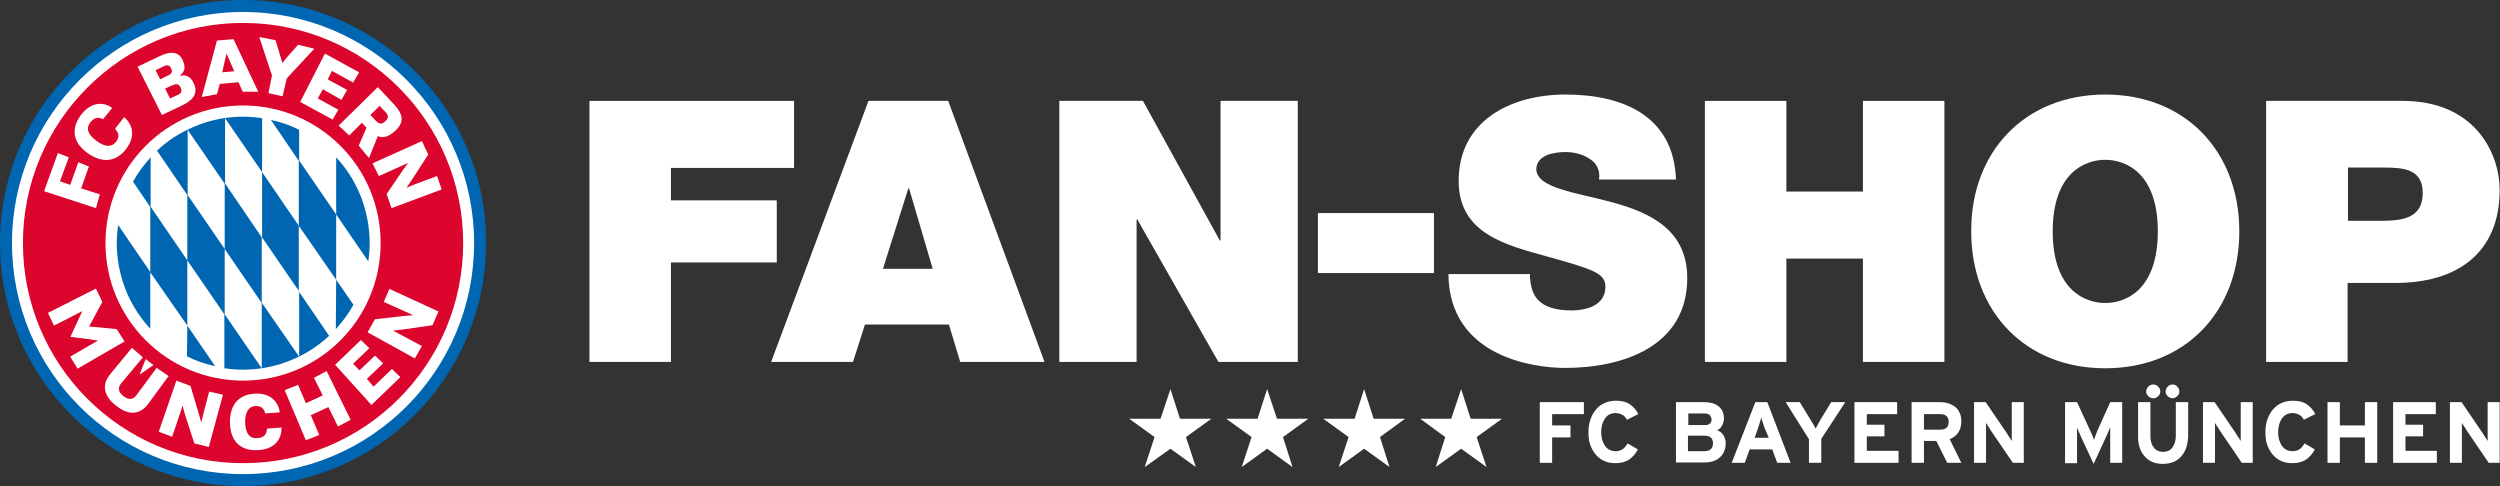 <?xml version="1.0" encoding="utf-8"?>
<!-- Generator: Adobe Illustrator 20.0.0, SVG Export Plug-In . SVG Version: 6.00 Build 0)  -->
<svg version="1.1" id="Ebene_1" xmlns="http://www.w3.org/2000/svg" xmlns:xlink="http://www.w3.org/1999/xlink" x="0px" y="0px"
	 viewBox="0 0 708.7 137.9" style="enable-background:new 0 0 708.7 137.9;" xml:space="preserve">
<rect x="0" y="0" width="708.7" height="137.9" fill="#333333" stroke="none"/>
<style type="text/css">
	.st0{fill:#FFFFFF;}
	.st1{fill:#0066B2;}
	.st2{fill:#DC052D;}
</style>
<polygon class="st0" points="167.1,28.6 225.1,28.6 225.1,47.6 190.2,47.6 190.2,56.8 220.2,56.8 220.2,74.4 190.2,74.4 
	190.2,102.6 167.1,102.6 "/>
<path class="st0" d="M246.2,28.6h22.6l27.3,74h-23.9L269,92h-23.8l-3.4,10.6h-23.2L246.2,28.6z M264.4,76.2l-6.7-22.8h-0.2
	l-7.2,22.8H264.4z"/>
<polygon class="st0" points="300.3,28.6 324,28.6 345.8,68.2 346,68.2 346,28.6 367.9,28.6 367.9,102.6 345.4,102.6 322.4,62.2 
	322.2,62.2 322.2,102.6 300.3,102.6 "/>
<rect x="373.6" y="60.4" class="st0" width="32.9" height="17"/>
<path class="st0" d="M433.7,77.7c0,1.9,0.3,3.5,0.8,4.9c1.7,4.5,6.7,5.4,11,5.4c3.8,0,9.6-1.2,9.6-6.7c0-3.8-3.3-4.9-16.2-8.5
	c-11.9-3.3-25.4-6.5-25.4-21.5c0-17.1,14.8-24.5,30.3-24.5c16.3,0,30.7,6.1,31.3,24.1h-21.8c0.4-2.8-0.8-4.7-2.7-5.9
	c-1.9-1.3-4.5-1.9-6.8-1.9c-3.2,0-8.3,0.8-8.3,5c0.4,5.3,11.1,6.4,21.7,9.3s21.1,7.8,21.1,21.4c0,19.3-18,25.5-34.7,25.5
	c-8.5,0-32.8-3-33-26.6H433.7z"/>
<polygon class="st0" points="483.3,28.6 506.4,28.6 506.4,54.3 528.1,54.3 528.1,28.6 551.2,28.6 551.2,102.6 528.1,102.6 
	528.1,73.3 506.4,73.3 506.4,102.6 483.3,102.6 "/>
<path class="st0" d="M596.8,26.8c22.8,0,38,16.2,38,38.8c0,22.6-15.2,38.8-38,38.8c-22.8,0-38-16.2-38-38.8
	C558.7,43,574,26.8,596.8,26.8 M596.8,85.9c5.9,0,14.9-3.8,14.9-20.3s-9-20.3-14.9-20.3c-5.9,0-14.9,3.8-14.9,20.3
	S590.9,85.9,596.8,85.9"/>
<path class="st0" d="M642.4,28.6h38.7c20.4,0,27.5,14.7,27.5,25.3c0,17.9-12.2,26.3-29.4,26.3h-13.7v22.4h-23.1V28.6z M665.6,62.6
	h8.9c6,0,12.3-0.4,12.3-7.9c0-6.7-5.3-7.2-10.9-7.2h-10.3V62.6z"/>
<polygon class="st0" points="440,117.4 440,120.6 445.2,120.6 445.2,124 440,124 440,131.2 436.5,131.2 436.5,114 449,114 
	449,117.4 "/>
<path class="st0" d="M461.2,119c-0.3-0.6-0.7-1.1-1.3-1.4c-0.5-0.3-1.2-0.5-1.9-0.5c-1.3,0-2.3,0.5-3,1.5c-0.7,1-1.1,2.3-1.1,3.9
	c0,1.6,0.4,2.9,1.1,3.9c0.7,1,1.7,1.5,3,1.5c0.8,0,1.4-0.2,1.9-0.5c0.5-0.3,1-0.9,1.5-1.7l2.9,1.7c-0.6,1.2-1.5,2.2-2.5,2.9
	c-1.1,0.7-2.4,1-3.9,1c-1.1,0-2.2-0.2-3.1-0.6c-0.9-0.4-1.7-1-2.4-1.8c-0.7-0.8-1.2-1.7-1.6-2.8c-0.4-1.1-0.5-2.3-0.5-3.7
	c0-1.3,0.2-2.5,0.6-3.6c0.4-1.1,0.9-2,1.6-2.8c0.7-0.8,1.5-1.4,2.5-1.8c0.9-0.4,2-0.6,3.1-0.6c1.6,0,2.9,0.3,3.9,1
	c1,0.7,1.9,1.6,2.4,2.8L461.2,119z"/>
<path class="st0" d="M488.5,123.3c0.4,0.6,0.7,1.4,0.7,2.3c0,1.8-0.6,3.1-1.7,4.1c-1.1,1-2.6,1.4-4.5,1.4h-7.9V114h8
	c1.7,0,3.1,0.4,4.1,1.2c1,0.8,1.5,1.9,1.5,3.4c0,0.7-0.2,1.4-0.5,2c-0.3,0.6-0.8,1-1.4,1.4C487.5,122.2,488.1,122.7,488.5,123.3
	 M484.6,117.6c-0.3-0.3-0.9-0.4-1.6-0.4h-4.4v3.3h4.6c0.7,0,1.2-0.1,1.5-0.4c0.3-0.3,0.5-0.7,0.5-1.2
	C485.1,118.3,484.9,117.9,484.6,117.6 M483.1,123.5h-4.6v4.4h4.6c0.8,0,1.5-0.2,1.9-0.6c0.4-0.4,0.6-0.9,0.6-1.6
	C485.6,124.2,484.8,123.5,483.1,123.5"/>
<path class="st0" d="M503.8,131.2l-1.4-3.8H496l-1.4,3.8h-3.7l6.7-17.2h3.4l6.6,17.2H503.8z M500.1,121c-0.2-0.6-0.4-1.2-0.5-1.6
	c-0.2-0.5-0.3-0.8-0.3-1.1c-0.1,0.3-0.2,0.6-0.3,1.1c-0.2,0.5-0.3,1-0.5,1.6l-1.1,3.1h4L500.1,121z"/>
<path class="st0" d="M516.3,124.4v6.8h-3.5v-6.7l-6.6-10.5h4l2.5,4.1c0.1,0.2,0.3,0.5,0.5,0.8c0.2,0.3,0.4,0.7,0.6,1
	c0.2,0.3,0.4,0.6,0.5,0.9c0.2,0.3,0.3,0.5,0.4,0.7c0.2-0.3,0.4-0.8,0.8-1.5c0.4-0.7,0.7-1.3,1.1-1.9l2.5-4.1h4L516.3,124.4z"/>
<polygon class="st0" points="525.7,131.2 525.7,114 537.8,114 537.8,117.4 529.2,117.4 529.2,120.4 534.2,120.4 534.2,123.7 
	529.2,123.7 529.2,127.8 538.2,127.8 538.2,131.2 "/>
<path class="st0" d="M552,131.2l-3.1-6.2h-3.5v6.2h-3.5V114h8.1c1.7,0,3.2,0.5,4.3,1.4c1.1,0.9,1.7,2.3,1.7,4c0,2.5-1.1,4.2-3.3,5.1
	l3.3,6.7H552z M551.7,117.9c-0.4-0.4-1-0.5-1.8-0.5h-4.5v4.4h4.5c1.7,0,2.5-0.7,2.5-2.2C552.4,118.8,552.2,118.2,551.7,117.9"/>
<path class="st0" d="M570.6,131.2l-6.4-9.4c0,0,0,0,0-0.1c-0.2-0.3-0.5-0.7-0.7-1c-0.2-0.4-0.4-0.6-0.5-0.8c0,0.1,0,0.7,0,1.5
	c0,1.3,0,2,0,2.2v7.6h-3.4V114h3.3l6.2,9.1c0,0,0,0,0,0.1c0.2,0.3,0.5,0.7,0.7,1c0.2,0.4,0.4,0.6,0.5,0.8c0-0.1,0-0.7,0-1.5
	c0-1.3,0-2,0-2.2V114h3.4v17.2H570.6z"/>
<path class="st0" d="M598.2,131.2v-6.3c0-0.3,0-1,0-2.2c0-0.8,0-1.3,0-1.6c-0.1,0.3-0.3,0.7-0.5,1.2c-0.2,0.5-0.5,1.1-0.7,1.6
	l-3.5,7.6L590,124c-0.2-0.6-0.5-1.1-0.7-1.6c-0.2-0.5-0.4-0.9-0.5-1.2c0,0.3,0,0.8,0,1.6c0,1.2,0,1.9,0,2.2v6.3h-3.4V114h3.4
	l3.6,7.8c0.2,0.4,0.4,0.9,0.7,1.5c0.2,0.6,0.4,1,0.5,1.4c0.1-0.4,0.3-0.8,0.5-1.4c0.2-0.5,0.4-1.1,0.6-1.5l3.5-7.8h3.4v17.2H598.2z"
	/>
<path class="st0" d="M618.3,129.4c-1.2,1.4-3,2.1-5.2,2.1c-2.1,0-3.9-0.7-5.1-2.1c-1.3-1.4-1.9-3.3-1.9-5.7V114h3.5v9.6
	c0,1.4,0.3,2.5,1,3.3c0.6,0.8,1.5,1.2,2.6,1.2c1.1,0,2-0.4,2.6-1.2c0.6-0.8,1-1.9,1-3.3V114h3.5v9.6
	C620.2,126.1,619.6,128,618.3,129.4 M611.8,112.3c-0.4,0.4-0.8,0.6-1.4,0.6c-0.5,0-1-0.2-1.4-0.6c-0.4-0.4-0.6-0.8-0.6-1.3
	c0-0.5,0.2-1,0.6-1.4c0.4-0.4,0.8-0.6,1.4-0.6s1,0.2,1.4,0.6c0.4,0.4,0.6,0.8,0.6,1.4C612.4,111.5,612.2,112,611.8,112.3
	 M617.2,112.3c-0.4,0.4-0.8,0.6-1.3,0.6c-0.5,0-1-0.2-1.4-0.6c-0.4-0.4-0.6-0.8-0.6-1.3c0-0.5,0.2-1,0.6-1.4
	c0.4-0.4,0.8-0.6,1.4-0.6c0.5,0,1,0.2,1.3,0.6c0.4,0.4,0.6,0.8,0.6,1.4C617.8,111.5,617.6,112,617.2,112.3"/>
<path class="st0" d="M635.5,131.2l-6.4-9.4c0,0,0,0,0-0.1c-0.2-0.3-0.5-0.7-0.7-1c-0.2-0.4-0.4-0.6-0.5-0.8c0,0.1,0,0.7,0,1.5
	c0,1.3,0,2,0,2.2v7.6h-3.4V114h3.3l6.2,9.1c0,0,0,0,0,0.1c0.2,0.3,0.5,0.7,0.7,1c0.2,0.4,0.4,0.6,0.5,0.8c0-0.1,0-0.7,0-1.5
	c0-1.3,0-2,0-2.2V114h3.4v17.2H635.5z"/>
<path class="st0" d="M653.1,119c-0.3-0.6-0.7-1.1-1.3-1.4c-0.5-0.3-1.2-0.5-1.9-0.5c-1.3,0-2.3,0.5-3,1.5c-0.7,1-1.1,2.3-1.1,3.9
	c0,1.6,0.4,2.9,1.1,3.9c0.7,1,1.7,1.5,3,1.5c0.8,0,1.4-0.2,1.9-0.5c0.5-0.3,1-0.9,1.5-1.7l2.9,1.7c-0.6,1.2-1.5,2.2-2.5,2.9
	c-1.1,0.7-2.4,1-3.9,1c-1.1,0-2.2-0.2-3.1-0.6c-0.9-0.4-1.7-1-2.4-1.8c-0.7-0.8-1.2-1.7-1.6-2.8c-0.4-1.1-0.5-2.3-0.5-3.7
	c0-1.3,0.2-2.5,0.6-3.6c0.4-1.1,0.9-2,1.6-2.8c0.7-0.8,1.5-1.4,2.5-1.8c0.9-0.4,2-0.6,3.1-0.6c1.6,0,2.9,0.3,3.9,1
	c1,0.7,1.9,1.6,2.4,2.8L653.1,119z"/>
<polygon class="st0" points="670.4,131.2 670.4,124 663.3,124 663.3,131.2 659.8,131.2 659.8,114 663.3,114 663.3,120.6 
	670.4,120.6 670.4,114 673.9,114 673.9,131.2 "/>
<polygon class="st0" points="678.4,131.2 678.4,114 690.5,114 690.5,117.4 681.9,117.4 681.9,120.4 686.9,120.4 686.9,123.7 
	681.9,123.7 681.9,127.8 690.8,127.8 690.8,131.2 "/>
<path class="st0" d="M705.5,131.2l-6.4-9.4c0,0,0,0,0-0.1c-0.2-0.3-0.5-0.7-0.7-1c-0.2-0.4-0.4-0.6-0.5-0.8c0,0.1,0,0.7,0,1.5
	c0,1.3,0,2,0,2.2v7.6h-3.4V114h3.3l6.2,9.1c0,0,0,0,0,0.1c0.2,0.3,0.5,0.7,0.7,1c0.2,0.4,0.4,0.6,0.5,0.8c0-0.1,0-0.7,0-1.5
	c0-1.3,0-2,0-2.2V114h3.4v17.2H705.5z"/>
<polygon class="st0" points="425.8,118.7 418.6,123.9 421.4,132.4 414.2,127.2 407,132.4 409.7,123.9 402.6,118.7 411.4,118.7 
	414.2,110.3 416.9,118.7 "/>
<polygon class="st0" points="398.3,118.7 391.2,123.9 393.9,132.4 386.7,127.2 379.5,132.4 382.3,123.9 375.1,118.7 384,118.7 
	386.7,110.3 389.4,118.7 "/>
<polygon class="st0" points="370.9,118.7 363.7,123.9 366.4,132.4 359.2,127.2 352,132.4 354.8,123.9 347.6,118.7 356.5,118.7 
	359.2,110.3 362,118.7 "/>
<polygon class="st0" points="343.4,118.7 336.2,123.9 339,132.4 331.8,127.2 324.5,132.4 327.3,123.9 320.1,118.7 329,118.7 
	331.8,110.3 334.5,118.7 "/>
<path class="st1" d="M68.9,0C30.9,0,0,30.9,0,68.9c0,38.1,30.9,68.9,68.9,68.9s68.9-30.9,68.9-68.9C137.9,30.9,107,0,68.9,0"/>
<path class="st0" d="M68.9,3.4C32.8,3.4,3.4,32.8,3.4,68.9c0,36.2,29.3,65.5,65.5,65.5c36.2,0,65.5-29.3,65.5-65.5
	C134.4,32.8,105.1,3.4,68.9,3.4"/>
<path class="st2" d="M68.9,6.5C34.5,6.5,6.5,34.5,6.5,68.9c0,34.5,27.9,62.4,62.4,62.4c34.5,0,62.4-27.9,62.4-62.4
	C131.3,34.5,103.4,6.5,68.9,6.5 M68.9,107.9c-21.5,0-39-17.4-39-39c0-21.5,17.4-39,39-39c21.5,0,39,17.4,39,39
	C107.9,90.5,90.5,107.9,68.9,107.9"/>
<path class="st1" d="M34.7,79.5c1.6,5.3,4.4,9.9,7.9,13.7V77.1l-9.1-13.3C32.7,68.9,33.1,74.3,34.7,79.5 M53.1,92.3V73.8L42.7,58.6
	v-14c-1.9,2.1-3.6,4.4-5,6.9l4.9,7.2v18.5L53.1,92.3l-0.1,8.7c2.5,1.3,5.2,2.2,8,2.8L53.1,92.3z M63.7,70.6l10.5,15.3v18.5
	L63.7,89.1V70.6L53.2,55.3V36.8l10.5,15.3V70.6z M74.2,67.3L63.8,52V33.5l10.5,15.3V67.3l10.5,15.3v18.5L74.2,85.8L74.2,67.3z
	 M58.3,34.7c-5.3,1.7-10,4.4-13.8,8l8.6,12.6v18.5l10.5,15.3v15.3c5.2,0.8,10.6,0.4,15.9-1.2c5.3-1.7,10-4.4,13.8-8l-8.6-12.6V64
	L74.3,48.8V33.5C69.1,32.7,63.7,33,58.3,34.7 M95.3,79.3V60.8L84.8,45.5v-8.7c-2.5-1.3-5.2-2.2-8-2.8l7.9,11.6V64L95.3,79.3l-0.1,14
	c1.9-2.1,3.6-4.4,5-6.9L95.3,79.3z M103.2,58.3c-1.6-5.3-4.4-9.9-7.9-13.7v16.2l9.1,13.3C105.2,69,104.8,63.6,103.2,58.3"/>
<path class="st0" d="M27.2,81.8l1.8,3.8L26.1,91c-0.4,0.8-0.8,1.5-0.8,1.5l0,0.1c0,0,0.8,0,1.7,0.1l6.1,0.6l2.2,3.5l-13.3,7.7
	l-2.1-3.4l5.5-3.2c1.3-0.7,2.3-1.3,2.3-1.3l0-0.1c0,0-0.7,0-2.1-0.3L20,95.5l0-0.1l2.4-5.2c0.6-1.3,0.9-1.9,0.9-1.9l0-0.1
	c0,0-1,0.5-2.3,1.2l-5.7,2.9l-1.7-3.6L27.2,81.8z"/>
<path class="st0" d="M37.4,98.6l3.1,2.7l-6.1,7.3c-1,1.2-1,2.5,0.6,3.7c1.5,1.2,2.8,1,3.7-0.3l5.7-7.7l3.4,2.3l-5.8,7.9
	c-2.7,3.6-6.1,2.9-9.1,0.5c-3-2.3-4.5-5.5-1.6-9L37.4,98.6z M43.5,103.5l-3.8,2.6l-0.1,0l1.7-4.3L43.5,103.5z"/>
<path class="st0" d="M50,107.9l4,1.5l2.3,7.7c0.5,1.7,0.7,2.5,0.7,2.5l0.1,0c0,0,0.3-1.1,0.6-2.5l1.6-6.1l3.9,0.9l-4,14.8l-4.1-1
	l-2.6-8c-0.5-1.6-0.7-2.6-0.7-2.6l-0.1,0c0,0-0.3,1.2-0.8,2.5l-2.1,6.2l-3.8-1.4L50,107.9z"/>
<path class="st0" d="M79.8,121.2c0.1,3.6-2.2,6.1-6.5,6.4c-4.1,0.3-7.9-1.6-8.1-7.5c-0.2-6,3.1-8.3,7-8.5c4.2-0.3,6.7,2.1,7.1,5.3
	l-4.1,0.3c-0.4-1.4-1.1-2.2-2.9-2.1c-1.7,0.1-2.9,1.7-2.8,4.8c0.1,3.2,1.5,4.5,3.4,4.3c1.9-0.1,2.7-1,2.8-2.7L79.8,121.2z"/>
<polygon class="st0" points="80.7,110.6 84.5,109.1 86.7,114.3 91.5,112.1 89,107.1 92.6,105.2 99.4,119 95.8,120.9 93.1,115.4 
	88.1,117.7 90.5,123.3 86.7,124.8 80.7,110.6 "/>
<polygon class="st0" points="95,103.4 102.3,96.4 104.7,98.7 100.1,103.1 101.9,105 106.3,100.8 108.6,103 104,107.4 105.9,109.6 
	111.1,104.6 113.5,106.9 105.3,114.8 "/>
<path class="st0" d="M104.2,94.2l2.1-3.7l8-0.9c1.7-0.2,2.6-0.2,2.6-0.2l0.1-0.1c0,0-1.1-0.5-2.4-1.1l-5.8-2.6l1.6-3.7l13.9,6.4
	l-1.7,3.9l-8.4,1.2c-1.6,0.2-2.6,0.3-2.6,0.3l-0.1,0.1c0,0,1.1,0.5,2.3,1.2l5.8,3.1l-2,3.5L104.2,94.2z"/>
<polygon class="st0" points="16.4,43.4 19.5,44.6 17,51.4 19.9,52.4 22.2,46 25.2,47.2 23,53.4 28.3,55.1 27.2,59 12.5,54.2 "/>
<path class="st0" d="M35.2,33.2c2.7,2.4,3.1,5.7,0.5,9.1c-2.4,3.1-6.2,4.5-11,1c-4.8-3.5-4.1-7.7-1.6-10.9c2.7-3.4,6.1-3.7,8.7-1.8
	l-2.6,3.2c-1.2-0.7-2.4-0.6-3.6,0.9c-1.2,1.5-0.9,3.3,1.7,5.2c2.5,1.9,4.4,1.8,5.5,0.4c1.2-1.5,0.9-2.6-0.2-3.8L35.2,33.2z"/>
<path class="st0" d="M45.3,15.9c2.7-1.3,5.4-1.5,6.5,1.2c1,2.3,0.4,3.3-0.8,4.3l0,0.1c1.3-0.3,3-0.2,4,2.3c1.3,3-0.7,4.8-3.4,6.1
	l-5.7,2.7l-6.9-13.7L45.3,15.9z M47.6,21.4c1.1-0.5,1.4-1,0.9-2c-0.4-1-1.1-1.1-2.1-0.6l-2.3,1.1l1.3,2.6L47.6,21.4z M50.2,27
	c1.2-0.5,1.5-1,1-2.2c-0.5-1.1-1.3-1.1-2.4-0.6l-2,0.9l1.4,2.8L50.2,27z"/>
<path class="st0" d="M73.2,26l-4.4,0l-1.2-2.7l-5.3,0.5l-0.8,2.9l-4.3,0.8l4.3-16l4.7-0.4L73.2,26z M66.4,20.2l-1.3-3
	c-0.5-1-0.8-1.9-0.8-1.9l-0.1,0c0,0-0.2,0.9-0.5,2L63,20.5L66.4,20.2z"/>
<path class="st0" d="M77.1,21.4l-3.6-10.9l4.6,0.9l1.4,4.6c0.3,0.9,0.5,1.8,0.5,1.8l0.1,0c0,0,0.6-0.8,1.2-1.5l3.2-3.6l4.6,1.1
	l-7.8,8.4l-1.2,5.1l-4-0.9L77.1,21.4z"/>
<polygon class="st0" points="92.1,15.2 101.8,20.5 100.1,23.4 94.1,20.1 92.9,22.5 98.4,25.5 96.8,28.3 91.5,25.3 90.1,27.9 
	95.9,31.1 94.3,33.9 85.1,28.9 "/>
<path class="st0" d="M107.1,24.7l4.7,5c2.4,2.6,3,5,0.1,7.5c-1.8,1.6-3.2,2-4.8,1.4l-2.5,6.2l-2.9-3.5l2.2-5.1l-1.3-1.4l-3.6,3.6
	l-3-2.8L107.1,24.7z M105,32.6l1.6,1.7c0.9,0.9,1.6,1,2.6,0.1c1-0.9,1-1.7,0.1-2.6l-1.7-1.8L105,32.6z"/>
<path class="st0" d="M111,59l-1.4-4l4.5-6.6c1-1.4,1.5-2.1,1.5-2.1l0-0.1c0,0-1.1,0.5-2.4,1.1l-5.8,2.6l-1.8-3.6l14-6.3l1.8,3.8
	l-4.6,7.1c-0.9,1.3-1.5,2.2-1.5,2.2l0,0.1c0,0,1.1-0.5,2.4-1l6.2-2.3l1.3,3.8L111,59z"/>
</svg>
